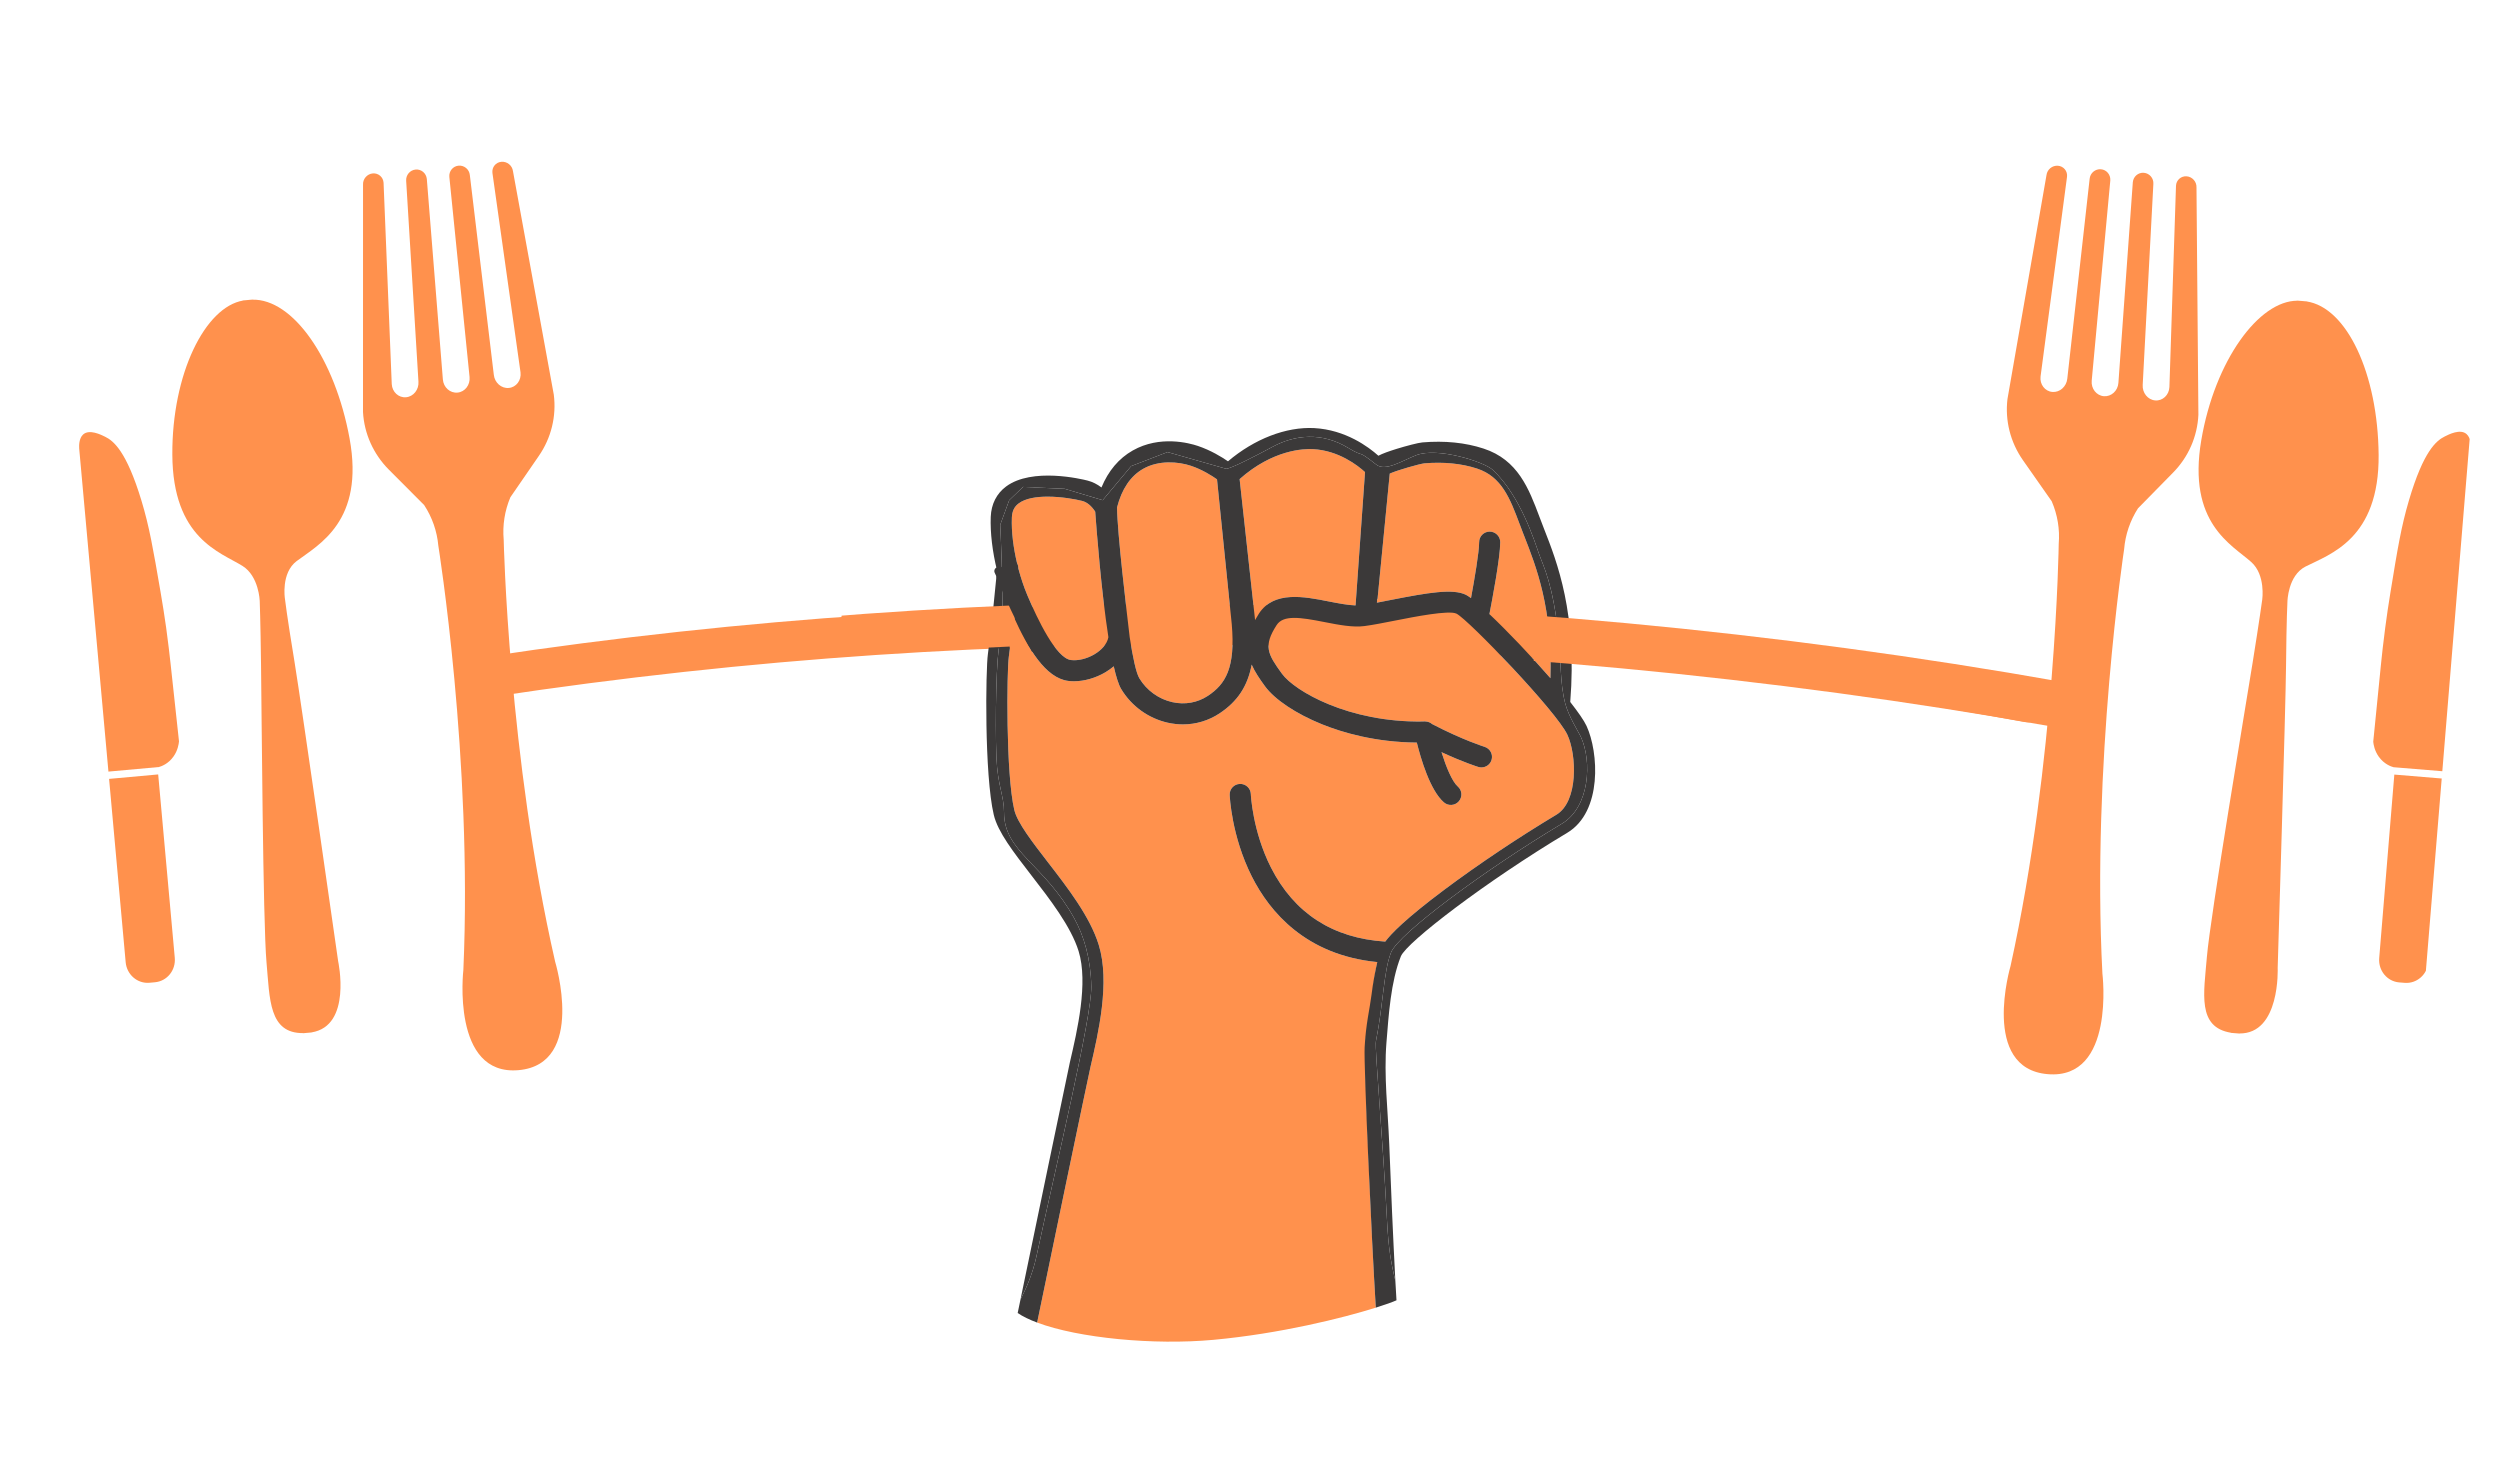 <svg xmlns="http://www.w3.org/2000/svg" xmlns:xlink="http://www.w3.org/1999/xlink" width="336" zoomAndPan="magnify" viewBox="0 0 252 147.75" height="197" preserveAspectRatio="xMidYMid meet" version="1.0"><defs><g/><clipPath id="43f36ffa1b"><path d="M 46 71 L 50 71 L 50 78 L 46 78 Z M 46 71 " clip-rule="nonzero"/></clipPath><clipPath id="814400c4c6"><path d="M 57.129 29.789 L 207.008 69.25 L 196.523 109.074 L 46.645 69.609 Z M 57.129 29.789 " clip-rule="nonzero"/></clipPath><clipPath id="abd4218118"><path d="M 47 60 L 207 60 L 207 73 L 47 73 Z M 47 60 " clip-rule="nonzero"/></clipPath><clipPath id="bca5631203"><path d="M 57.129 29.789 L 207.008 69.25 L 196.523 109.074 L 46.645 69.609 Z M 57.129 29.789 " clip-rule="nonzero"/></clipPath><clipPath id="c0f9ebce0b"><path d="M 57.129 29.789 L 207.008 69.25 L 196.523 109.074 L 46.645 69.609 Z M 57.129 29.789 " clip-rule="nonzero"/></clipPath><clipPath id="dcd8ff8976"><path d="M 101.457 61.656 L 158.754 61.656 L 158.754 135.238 L 101.457 135.238 Z M 101.457 61.656 " clip-rule="nonzero"/></clipPath><clipPath id="78495ceaa4"><path d="M 99.418 43.141 L 160.793 43.141 L 160.793 131 L 99.418 131 Z M 99.418 43.141 " clip-rule="nonzero"/></clipPath><clipPath id="ee357b0604"><path d="M 149 87 L 153 87 L 153 94 L 149 94 Z M 149 87 " clip-rule="nonzero"/></clipPath><clipPath id="86fcdedfa3"><path d="M 158.09 54 L 209.32 68.191 L 200.527 99.941 L 149.293 85.75 Z M 158.09 54 " clip-rule="nonzero"/></clipPath><clipPath id="72765b0d58"><path d="M 149 60 L 210 60 L 210 76 L 149 76 Z M 149 60 " clip-rule="nonzero"/></clipPath><clipPath id="4cc3e55476"><path d="M 158.09 54 L 209.32 68.191 L 200.527 99.941 L 149.293 85.75 Z M 158.09 54 " clip-rule="nonzero"/></clipPath><clipPath id="9b1e0912d6"><path d="M 51.738 24.426 L 221.309 71.391 L 208.918 116.129 L 39.348 69.16 Z M 51.738 24.426 " clip-rule="nonzero"/></clipPath><clipPath id="e12b4df3b7"><path d="M 201 16 L 222 16 L 222 109 L 201 109 Z M 201 16 " clip-rule="nonzero"/></clipPath><clipPath id="481c538b38"><path d="M 204.23 16.441 L 223.633 18.039 L 216.137 109.074 L 196.734 107.477 Z M 204.23 16.441 " clip-rule="nonzero"/></clipPath><clipPath id="de560052ba"><path d="M 204.23 16.441 L 223.633 18.039 L 216.137 109.074 L 196.734 107.477 Z M 204.23 16.441 " clip-rule="nonzero"/></clipPath><clipPath id="461841313f"><path d="M 221 30 L 240 30 L 240 105 L 221 105 Z M 221 30 " clip-rule="nonzero"/></clipPath><clipPath id="ea09e23e27"><path d="M 222.363 29.539 L 241.762 31.137 L 235.68 105.012 L 216.277 103.414 Z M 222.363 29.539 " clip-rule="nonzero"/></clipPath><clipPath id="e1fe6dfeda"><path d="M 222.363 29.539 L 241.762 31.137 L 235.68 105.012 L 216.277 103.414 Z M 222.363 29.539 " clip-rule="nonzero"/></clipPath><clipPath id="27f95dc8f6"><path d="M 239 78 L 247 78 L 247 100 L 239 100 Z M 239 78 " clip-rule="nonzero"/></clipPath><clipPath id="63da448866"><path d="M 236.953 98.637 L 241.562 42.672 L 249.023 43.285 L 244.414 99.254 Z M 236.953 98.637 " clip-rule="nonzero"/></clipPath><clipPath id="227b3a7180"><path d="M 244.66 99.273 L 249.27 43.309 L 241.809 42.691 L 237.199 98.656 Z M 244.66 99.273 " clip-rule="nonzero"/></clipPath><clipPath id="5bef45ee6f"><path d="M 239 43 L 250 43 L 250 78 L 239 78 Z M 239 43 " clip-rule="nonzero"/></clipPath><clipPath id="4e7d60d8e8"><path d="M 236.953 98.637 L 241.562 42.672 L 249.023 43.285 L 244.414 99.254 Z M 236.953 98.637 " clip-rule="nonzero"/></clipPath><clipPath id="b06595f151"><path d="M 244.66 99.273 L 249.27 43.309 L 241.809 42.691 L 237.199 98.656 Z M 244.66 99.273 " clip-rule="nonzero"/></clipPath><clipPath id="2e5c427f9b"><path d="M 80 86 L 84 86 L 84 88 L 80 88 Z M 80 86 " clip-rule="nonzero"/></clipPath><clipPath id="9a407375ed"><path d="M 87.258 48.547 L 104.211 51.586 L 97.738 87.699 L 80.789 84.66 Z M 87.258 48.547 " clip-rule="nonzero"/></clipPath><clipPath id="a1eebeaa15"><path d="M 80 60 L 105 60 L 105 78 L 80 78 Z M 80 60 " clip-rule="nonzero"/></clipPath><clipPath id="cd0b0c8406"><path d="M 87.258 48.547 L 104.211 51.586 L 97.738 87.699 L 80.789 84.66 Z M 87.258 48.547 " clip-rule="nonzero"/></clipPath><clipPath id="e81e686d61"><path d="M 18.125 35.504 L 174.367 63.496 L 166.973 104.77 L 10.73 76.777 Z M 18.125 35.504 " clip-rule="nonzero"/></clipPath><clipPath id="f8a555ea77"><path d="M 100 56 L 111 56 L 111 68 L 100 68 Z M 100 56 " clip-rule="nonzero"/></clipPath><clipPath id="bcc32c2f6c"><path d="M 104.039 67.184 L 100.441 57.34 L 106.77 55.027 L 110.367 64.871 Z M 104.039 67.184 " clip-rule="nonzero"/></clipPath><clipPath id="7751685a6a"><path d="M 112.449 90.203 L 100.371 57.148 L 108.809 54.066 L 120.887 87.117 Z M 112.449 90.203 " clip-rule="nonzero"/></clipPath><clipPath id="beaaf758bd"><path d="M 100 57 L 110 57 L 110 67 L 100 67 Z M 100 57 " clip-rule="nonzero"/></clipPath><clipPath id="438cdb5a62"><path d="M 103.273 66.02 L 99.93 56.875 L 106.262 54.562 L 109.602 63.707 Z M 103.273 66.02 " clip-rule="nonzero"/></clipPath><clipPath id="59005d7dda"><path d="M 110.883 86.848 L 100.09 57.309 L 107.824 54.484 L 118.617 84.02 Z M 110.883 86.848 " clip-rule="nonzero"/></clipPath><clipPath id="900131104b"><path d="M 36 16 L 57 16 L 57 108 L 36 108 Z M 36 16 " clip-rule="nonzero"/></clipPath><clipPath id="9d8a8ae31c"><path d="M 34.363 17.773 L 53.75 16.02 L 61.984 106.992 L 42.598 108.746 Z M 34.363 17.773 " clip-rule="nonzero"/></clipPath><clipPath id="392f1dac74"><path d="M 34.363 17.773 L 53.75 16.02 L 61.984 106.992 L 42.598 108.746 Z M 34.363 17.773 " clip-rule="nonzero"/></clipPath><clipPath id="72942840a5"><path d="M 17 30 L 36 30 L 36 105 L 17 105 Z M 17 30 " clip-rule="nonzero"/></clipPath><clipPath id="ba3a8501c3"><path d="M 15.289 31.113 L 34.676 29.355 L 41.359 103.18 L 21.969 104.934 Z M 15.289 31.113 " clip-rule="nonzero"/></clipPath><clipPath id="da0cfe3420"><path d="M 15.289 31.113 L 34.676 29.355 L 41.359 103.18 L 21.969 104.934 Z M 15.289 31.113 " clip-rule="nonzero"/></clipPath><clipPath id="38ec5c338e"><path d="M 10 78 L 18 78 L 18 100 L 10 100 Z M 10 78 " clip-rule="nonzero"/></clipPath><clipPath id="3a7139394c"><path d="M 12.805 99.281 L 7.742 43.355 L 15.199 42.68 L 20.262 98.605 Z M 12.805 99.281 " clip-rule="nonzero"/></clipPath><clipPath id="0d8032e2d1"><path d="M 12.805 99.281 L 7.742 43.355 L 15.199 42.68 L 20.262 98.605 Z M 12.805 99.281 " clip-rule="nonzero"/></clipPath><clipPath id="6219b595b1"><path d="M 7 43 L 19 43 L 19 78 L 7 78 Z M 7 43 " clip-rule="nonzero"/></clipPath><clipPath id="a00cf89e81"><path d="M 12.805 99.281 L 7.742 43.355 L 15.199 42.68 L 20.262 98.605 Z M 12.805 99.281 " clip-rule="nonzero"/></clipPath><clipPath id="25a7318404"><path d="M 12.805 99.281 L 7.742 43.355 L 15.199 42.68 L 20.262 98.605 Z M 12.805 99.281 " clip-rule="nonzero"/></clipPath><clipPath id="dfb5a9a165"><path d="M 100 57 L 109 57 L 109 67 L 100 67 Z M 100 57 " clip-rule="nonzero"/></clipPath><clipPath id="3e0df926f7"><path d="M 103.055 66.02 L 100.426 58.215 L 106.102 56.301 L 108.73 64.105 Z M 103.055 66.02 " clip-rule="nonzero"/></clipPath><clipPath id="f60b0e5d8f"><path d="M 109.375 84.781 L 100.293 57.82 L 107.387 55.43 L 116.473 82.391 Z M 109.375 84.781 " clip-rule="nonzero"/></clipPath><clipPath id="264dfeaa23"><path d="M 98 62 L 108 62 L 108 68 L 98 68 Z M 98 62 " clip-rule="nonzero"/></clipPath><clipPath id="0b4c743722"><path d="M 98.848 67.113 L 98.758 62.621 L 107.738 62.441 L 107.828 66.934 Z M 98.848 67.113 " clip-rule="nonzero"/></clipPath><clipPath id="2c3a77fd44"><path d="M 99.035 84.723 L 98.242 45.047 L 108.723 44.84 L 109.516 84.512 Z M 99.035 84.723 " clip-rule="nonzero"/></clipPath></defs><g clip-path="url(#43f36ffa1b)"><g clip-path="url(#814400c4c6)"><g fill="#000000" fill-opacity="1"><g transform="translate(44.928, 76.127)"><g><path d="M 3.969 -1.516 C 3.539 0.129 2.805 0.816 1.766 0.547 C 1.273 0.422 0.953 0.113 0.797 -0.375 C 0.648 -0.863 0.68 -1.508 0.891 -2.312 C 1.098 -3.094 1.383 -3.656 1.75 -4 C 2.125 -4.352 2.566 -4.461 3.078 -4.328 C 3.578 -4.203 3.898 -3.898 4.047 -3.422 C 4.203 -2.941 4.176 -2.305 3.969 -1.516 Z M 3.312 -1.688 C 3.508 -2.438 3.582 -3 3.531 -3.375 C 3.477 -3.75 3.289 -3.977 2.969 -4.062 C 2.664 -4.145 2.406 -4.039 2.188 -3.75 C 1.969 -3.469 1.754 -2.93 1.547 -2.141 C 1.336 -1.336 1.258 -0.758 1.312 -0.406 C 1.363 -0.051 1.539 0.164 1.844 0.25 C 2.156 0.332 2.426 0.223 2.656 -0.078 C 2.895 -0.379 3.113 -0.914 3.312 -1.688 Z M 3.312 -1.688 "/></g></g></g></g></g><g clip-path="url(#abd4218118)"><g clip-path="url(#bca5631203)"><g clip-path="url(#c0f9ebce0b)"><path fill="#ff914d" d="M 47.387 68.52 C 47.508 69.355 48.113 69.992 48.875 70.195 C 49.133 70.262 49.41 70.277 49.691 70.238 C 101.078 62.457 153.012 63.312 204.059 72.777 C 205.156 72.984 206.219 72.25 206.426 71.141 C 206.633 70.031 205.902 68.961 204.805 68.762 C 179.301 64.031 153.148 61.414 127.082 60.984 C 101.016 60.555 74.777 62.309 49.102 66.195 C 47.992 66.363 47.223 67.406 47.387 68.52 Z M 47.387 68.52 " fill-opacity="1" fill-rule="nonzero"/></g></g></g><g clip-path="url(#dcd8ff8976)"><path fill="#ff914d" d="M 137.648 104.762 C 137.965 103.168 138.152 101.652 138.316 100.316 C 138.469 99.074 138.609 97.949 138.828 96.977 C 131.652 96.27 128 91.953 126.18 88.34 C 124.129 84.258 123.961 80.285 123.953 80.117 C 123.934 79.531 124.391 79.039 124.977 79.02 C 125.566 78.996 126.059 79.453 126.082 80.039 C 126.082 80.082 126.25 83.777 128.113 87.449 C 130.457 92.059 134.332 94.57 139.633 94.914 C 140.219 94.121 141.68 92.609 145.605 89.672 C 148.996 87.137 153.105 84.387 156.883 82.125 C 159.109 80.793 158.938 76.102 157.996 74.07 C 156.914 71.734 148.035 62.48 146.82 61.859 C 146.066 61.48 142.551 62.176 140.664 62.547 C 139.516 62.773 138.434 62.988 137.555 63.105 C 136.352 63.266 134.922 62.98 133.543 62.711 C 131.043 62.215 129.355 61.969 128.684 63.008 C 127.328 65.113 127.766 65.914 129.223 67.914 C 130.5 69.664 135.957 72.844 143.426 72.727 C 143.527 72.711 143.633 72.711 143.742 72.73 C 143.977 72.746 144.191 72.84 144.359 72.988 C 147.445 74.594 149.621 75.273 149.645 75.281 C 150.207 75.457 150.52 76.051 150.344 76.609 C 150.203 77.066 149.785 77.355 149.328 77.355 C 149.227 77.355 149.121 77.34 149.016 77.309 C 148.938 77.285 147.504 76.84 145.301 75.816 C 145.77 77.312 146.375 78.785 146.945 79.281 C 147.387 79.664 147.43 80.336 147.043 80.777 C 146.656 81.219 145.984 81.262 145.543 80.875 C 144.156 79.668 143.223 76.488 142.816 74.852 C 138.641 74.82 135.336 73.848 133.246 73.004 C 130.633 71.945 128.484 70.512 127.504 69.164 C 126.957 68.414 126.484 67.715 126.168 66.992 C 125.762 69.18 124.73 70.711 122.941 71.902 C 121.832 72.637 120.555 73.02 119.238 73.02 C 118.73 73.02 118.219 72.961 117.707 72.848 C 115.762 72.41 114.055 71.18 113.023 69.465 C 112.754 69.02 112.5 68.207 112.266 67.164 C 112.016 67.375 111.742 67.574 111.441 67.754 C 110.453 68.344 109.301 68.672 108.254 68.672 C 108.059 68.672 107.871 68.66 107.684 68.637 C 105.391 68.352 103.617 65.359 102.172 62.145 C 102.012 63.641 101.836 65.172 101.688 66.207 C 101.484 67.625 101.379 77.996 102.242 81.648 C 102.547 82.926 104.047 84.867 105.637 86.926 C 107.625 89.496 109.879 92.41 110.754 95.25 C 111.91 99 110.715 104.141 109.922 107.539 C 109.711 108.438 105.414 129.051 104.543 133.316 C 108.734 134.887 116.316 135.609 122.316 135.055 C 129.039 134.434 135.355 132.855 138.68 131.812 C 138.246 124.773 137.418 105.906 137.648 104.762 " fill-opacity="1" fill-rule="nonzero"/></g><path fill="#ff914d" d="M 109.082 50.492 C 108.383 50.316 106.977 50.062 105.598 50.062 C 104.477 50.062 103.371 50.23 102.684 50.742 C 102.238 51.074 102.02 51.527 101.996 52.176 C 101.938 53.633 102.16 55.262 102.516 56.762 C 102.605 56.922 102.652 57.105 102.648 57.301 C 102.906 58.277 103.215 59.184 103.527 59.926 L 103.582 60.059 C 104.57 62.395 106.449 66.344 107.949 66.531 C 109.395 66.715 111.465 65.633 111.727 64.23 C 111.008 59.586 110.535 53.457 110.398 51.574 C 110.035 51.016 109.602 50.629 109.082 50.492 " fill-opacity="1" fill-rule="nonzero"/><path fill="#ff914d" d="M 102.582 132.352 C 102.645 132.059 102.742 131.59 102.867 130.98 " fill-opacity="1" fill-rule="nonzero"/><path fill="#ff914d" d="M 122.676 48.32 C 122.184 47.969 121.199 47.34 120.062 46.957 C 118.754 46.52 116.801 46.367 115.23 47.258 C 113.965 47.977 113.078 49.281 112.598 51.145 C 112.617 53.691 113.566 61.602 113.875 64.246 C 114.191 66.281 114.523 67.836 114.848 68.375 C 115.582 69.59 116.793 70.469 118.172 70.777 C 119.438 71.062 120.711 70.832 121.762 70.137 C 123.527 68.961 124.547 67.34 124.16 62.906 L 122.676 48.32 " fill-opacity="1" fill-rule="nonzero"/><path fill="#ff914d" d="M 124.953 48.293 L 126.512 62.504 C 126.625 62.297 126.754 62.082 126.895 61.859 C 128.398 59.527 131.48 60.137 133.953 60.629 C 134.895 60.812 135.855 61 136.641 61.027 L 137.594 47.586 C 136.883 46.934 134.953 45.414 132.359 45.273 C 131.453 45.223 128.316 45.309 124.953 48.293 " fill-opacity="1" fill-rule="nonzero"/><path fill="#ff914d" d="M 153.57 53.855 C 153.438 53.516 153.309 53.172 153.18 52.832 C 152.215 50.262 151.379 48.043 148.879 47.23 C 147.309 46.719 145.52 46.543 143.559 46.707 C 143.066 46.77 140.91 47.375 140.086 47.738 C 139.992 48.715 139.707 51.629 138.855 60.375 L 138.82 60.371 L 138.793 60.75 C 139.254 60.664 139.746 60.566 140.25 60.465 C 143.945 59.738 146.465 59.309 147.773 59.961 C 147.902 60.027 148.074 60.141 148.277 60.289 C 148.637 58.344 149.098 55.641 149.098 54.648 C 149.098 54.062 149.574 53.586 150.16 53.586 C 150.746 53.586 151.223 54.062 151.223 54.648 C 151.223 56.211 150.406 60.508 150.133 61.902 C 151.926 63.594 154.305 66.09 156.285 68.363 C 156.496 61.324 154.871 57.168 153.645 54.043 L 153.57 53.855 " fill-opacity="1" fill-rule="nonzero"/><path fill="#ff914d" d="M 140.133 47.277 C 140.129 47.285 140.129 47.293 140.129 47.305 C 140.129 47.297 140.129 47.285 140.133 47.277 " fill-opacity="1" fill-rule="nonzero"/><g clip-path="url(#78495ceaa4)"><path fill="#3b3939" d="M 159.926 73.18 C 159.672 72.629 159.074 71.773 158.281 70.762 C 158.988 61.852 156.973 56.699 155.625 53.27 L 155.555 53.086 C 155.422 52.75 155.297 52.418 155.172 52.086 C 154.109 49.262 153.008 46.344 149.539 45.215 C 147.699 44.613 145.629 44.406 143.383 44.594 C 142.973 44.625 141.719 44.957 140.793 45.242 C 139.992 45.492 139.383 45.707 138.941 45.938 C 137.941 45.043 135.633 43.324 132.473 43.152 C 129.633 43.004 126.441 44.246 123.781 46.5 C 123.148 46.062 122.043 45.387 120.742 44.949 C 119.895 44.664 116.922 43.855 114.18 45.41 C 112.777 46.207 111.723 47.457 111.027 49.137 C 110.598 48.809 110.129 48.57 109.613 48.438 L 109.609 48.438 C 109.047 48.293 104.039 47.09 101.414 49.039 C 100.453 49.754 99.922 50.809 99.867 52.094 C 99.805 53.699 100.039 55.629 100.5 57.5 C 100.379 58.781 99.906 63.637 99.582 65.91 C 99.355 67.48 99.219 78.09 100.172 82.133 C 100.578 83.859 102.145 85.879 103.953 88.223 C 105.832 90.648 107.957 93.402 108.723 95.875 C 109.711 99.078 108.59 103.879 107.848 107.059 C 107.684 107.758 104.039 125.348 102.867 130.98 C 103.363 130.016 104.066 128.527 104.48 126.613 C 106.379 117.805 110.059 102.504 110.004 99.438 C 109.957 96.668 109.258 94.328 108.285 92.57 C 105.223 87.039 101.207 85.895 101.207 81.891 C 101.207 80.18 100.559 79.215 100.441 76.359 C 100.289 72.523 100.445 65.738 100.773 64.977 C 101.348 63.641 100.824 52.898 100.824 52.898 L 101.727 50.422 L 103.121 49.082 L 107.328 49.273 L 111.152 50.418 L 114.02 46.984 L 117.691 45.57 L 123.613 47.258 C 124.188 47.18 126.469 46.012 128.266 45.043 C 130.543 43.812 133.242 43.543 135.887 45.141 C 137.734 46.258 136.586 45.148 138.734 46.836 C 139.641 47.551 141.305 46.457 142.75 45.887 C 144.879 45.047 149.582 46.539 150.469 47.363 C 153.27 49.973 154.719 54.656 155.121 55.801 C 155.594 57.148 156.535 58.773 157.129 64.34 C 157.359 66.492 157.219 68.742 157.766 70.879 C 158.098 72.184 159.152 73.844 159.344 74.262 C 160.492 76.738 160.254 81.348 157.43 83.035 C 149.781 87.613 140.984 94.098 140.219 96.004 C 139.457 97.91 139.457 101.156 138.691 104.969 C 138.559 105.633 139.402 114.902 139.809 122.977 C 139.949 125.727 140.188 127.211 140.652 129.102 C 140.41 124.5 140.215 119.898 140.035 115.293 C 139.902 111.945 139.484 108.434 139.754 105.09 C 139.977 102.355 140.18 98.969 141.207 96.398 C 141.77 94.996 149.777 88.852 157.98 83.945 C 161.543 81.812 161.141 75.805 159.926 73.18 " fill-opacity="1" fill-rule="nonzero"/></g><path fill="#3b3939" d="M 156.285 68.363 C 154.305 66.09 151.926 63.594 150.133 61.902 C 150.406 60.508 151.223 56.211 151.223 54.648 C 151.223 54.062 150.746 53.586 150.16 53.586 C 149.574 53.586 149.098 54.062 149.098 54.648 C 149.098 55.641 148.637 58.344 148.277 60.289 C 148.074 60.141 147.902 60.027 147.773 59.961 C 146.465 59.309 143.945 59.738 140.25 60.465 C 139.746 60.566 139.254 60.664 138.793 60.75 L 138.82 60.371 L 138.855 60.375 C 139.707 51.629 139.992 48.715 140.086 47.738 C 140.91 47.375 143.066 46.77 143.559 46.707 C 145.52 46.543 147.309 46.719 148.879 47.23 C 151.379 48.043 152.215 50.262 153.18 52.832 C 153.309 53.172 153.438 53.516 153.57 53.855 L 153.645 54.043 C 154.871 57.168 156.496 61.324 156.285 68.363 Z M 140.133 47.277 C 140.129 47.285 140.129 47.297 140.129 47.305 C 140.129 47.293 140.129 47.285 140.133 47.277 Z M 136.641 61.027 C 135.855 61 134.895 60.812 133.953 60.629 C 131.48 60.137 128.398 59.527 126.895 61.859 C 126.754 62.082 126.625 62.297 126.512 62.504 L 124.953 48.293 C 128.316 45.309 131.453 45.223 132.359 45.273 C 134.953 45.414 136.883 46.934 137.594 47.586 Z M 121.762 70.137 C 120.711 70.832 119.438 71.062 118.172 70.777 C 116.793 70.469 115.582 69.59 114.848 68.375 C 114.523 67.836 114.191 66.281 113.875 64.246 C 113.566 61.602 112.617 53.691 112.598 51.145 C 113.078 49.281 113.965 47.977 115.23 47.258 C 116.801 46.367 118.754 46.52 120.062 46.957 C 121.199 47.34 122.184 47.969 122.676 48.32 L 124.16 62.906 C 124.547 67.34 123.527 68.961 121.762 70.137 Z M 107.949 66.531 C 106.449 66.344 104.57 62.395 103.582 60.059 L 103.527 59.926 C 103.215 59.184 102.906 58.277 102.648 57.301 C 102.652 57.105 102.605 56.922 102.516 56.762 C 102.16 55.262 101.938 53.633 101.996 52.176 C 102.02 51.527 102.238 51.074 102.684 50.742 C 103.371 50.23 104.477 50.062 105.598 50.062 C 106.977 50.062 108.383 50.316 109.082 50.492 C 109.602 50.629 110.035 51.016 110.398 51.574 C 110.535 53.457 111.008 59.586 111.727 64.23 C 111.465 65.633 109.395 66.715 107.949 66.531 Z M 138.691 104.969 C 139.457 101.156 139.457 97.91 140.219 96.004 C 140.984 94.098 149.781 87.613 157.43 83.035 C 160.254 81.348 160.492 76.738 159.344 74.262 C 159.152 73.844 158.098 72.184 157.766 70.879 C 157.219 68.742 157.359 66.492 157.129 64.34 C 156.535 58.773 155.594 57.148 155.121 55.801 C 154.719 54.656 153.27 49.973 150.469 47.363 C 149.582 46.539 144.879 45.047 142.75 45.887 C 141.305 46.457 139.641 47.551 138.734 46.836 C 136.586 45.148 137.734 46.258 135.887 45.141 C 133.242 43.543 130.543 43.812 128.266 45.043 C 126.469 46.012 124.188 47.18 123.613 47.258 L 117.691 45.57 L 114.02 46.984 L 111.152 50.418 L 107.328 49.273 L 103.121 49.082 L 101.727 50.422 L 100.824 52.898 C 100.824 52.898 101.348 63.641 100.773 64.977 C 100.445 65.738 100.289 72.523 100.441 76.359 C 100.559 79.215 101.207 80.18 101.207 81.891 C 101.207 85.895 105.223 87.039 108.285 92.57 C 109.258 94.328 109.957 96.668 110.004 99.438 C 110.059 102.504 106.379 117.805 104.48 126.613 C 104.066 128.527 103.363 130.016 102.867 130.98 C 102.742 131.59 102.645 132.059 102.582 132.352 C 103.094 132.703 103.762 133.023 104.543 133.316 C 105.414 129.051 109.711 108.438 109.922 107.539 C 110.715 104.141 111.91 99 110.754 95.25 C 109.879 92.41 107.625 89.496 105.637 86.926 C 104.047 84.867 102.547 82.926 102.242 81.648 C 101.379 77.996 101.484 67.625 101.688 66.207 C 101.836 65.172 102.012 63.641 102.172 62.145 C 103.617 65.359 105.391 68.352 107.684 68.637 C 107.871 68.66 108.059 68.672 108.254 68.672 C 109.301 68.672 110.453 68.344 111.441 67.754 C 111.742 67.574 112.016 67.375 112.266 67.164 C 112.5 68.207 112.754 69.02 113.023 69.465 C 114.055 71.18 115.762 72.41 117.707 72.848 C 118.219 72.961 118.73 73.02 119.238 73.02 C 120.555 73.02 121.832 72.637 122.941 71.902 C 124.73 70.711 125.762 69.18 126.168 66.992 C 126.484 67.715 126.957 68.414 127.504 69.164 C 128.484 70.512 130.633 71.945 133.246 73.004 C 135.336 73.848 138.641 74.82 142.816 74.852 C 143.223 76.488 144.156 79.668 145.543 80.875 C 145.984 81.262 146.656 81.219 147.043 80.777 C 147.43 80.336 147.387 79.664 146.945 79.281 C 146.375 78.785 145.77 77.312 145.301 75.816 C 147.504 76.84 148.938 77.285 149.016 77.309 C 149.121 77.34 149.227 77.355 149.328 77.355 C 149.785 77.355 150.203 77.066 150.344 76.609 C 150.52 76.051 150.207 75.457 149.645 75.281 C 149.621 75.273 147.445 74.594 144.359 72.988 C 144.191 72.84 143.977 72.746 143.742 72.73 C 143.633 72.711 143.527 72.711 143.426 72.727 C 135.957 72.844 130.5 69.664 129.223 67.914 C 127.766 65.914 127.328 65.113 128.684 63.008 C 129.355 61.969 131.043 62.215 133.543 62.711 C 134.922 62.98 136.352 63.266 137.555 63.105 C 138.434 62.988 139.516 62.773 140.664 62.547 C 142.551 62.176 146.066 61.48 146.82 61.859 C 148.035 62.48 156.914 71.734 157.996 74.07 C 158.938 76.102 159.109 80.793 156.883 82.125 C 153.105 84.387 148.996 87.137 145.605 89.672 C 141.68 92.609 140.219 94.121 139.633 94.914 C 134.332 94.57 130.457 92.059 128.113 87.449 C 126.25 83.777 126.082 80.082 126.082 80.039 C 126.059 79.453 125.566 78.996 124.977 79.02 C 124.391 79.039 123.934 79.531 123.953 80.117 C 123.961 80.285 124.129 84.258 126.18 88.34 C 128 91.953 131.652 96.27 138.828 96.977 C 138.609 97.949 138.398 99.051 138.246 100.293 C 138.082 101.629 137.672 103.246 137.555 105.574 C 137.457 107.426 138.246 124.773 138.68 131.812 C 139.652 131.508 140.371 131.246 140.766 131.07 C 140.73 130.508 140.695 129.844 140.652 129.102 C 140.188 127.211 139.949 125.727 139.809 122.977 C 139.402 114.902 138.559 105.633 138.691 104.969 " fill-opacity="1" fill-rule="nonzero"/><g clip-path="url(#ee357b0604)"><g clip-path="url(#86fcdedfa3)"><g fill="#000000" fill-opacity="1"><g transform="translate(147.496, 92.244)"><g><path d="M 3.984 -1.453 C 3.535 0.18 2.797 0.852 1.766 0.562 C 1.266 0.426 0.941 0.113 0.797 -0.375 C 0.66 -0.863 0.703 -1.504 0.922 -2.297 C 1.141 -3.078 1.43 -3.641 1.797 -3.984 C 2.172 -4.336 2.617 -4.441 3.141 -4.297 C 3.641 -4.16 3.957 -3.848 4.094 -3.359 C 4.238 -2.879 4.203 -2.242 3.984 -1.453 Z M 3.344 -1.625 C 3.551 -2.383 3.629 -2.953 3.578 -3.328 C 3.535 -3.703 3.352 -3.938 3.031 -4.031 C 2.727 -4.113 2.461 -4.016 2.234 -3.734 C 2.016 -3.453 1.797 -2.914 1.578 -2.125 C 1.359 -1.332 1.27 -0.754 1.312 -0.391 C 1.363 -0.023 1.539 0.195 1.844 0.281 C 2.156 0.375 2.43 0.27 2.672 -0.031 C 2.91 -0.332 3.133 -0.863 3.344 -1.625 Z M 3.344 -1.625 "/></g></g></g></g></g><g clip-path="url(#72765b0d58)"><g clip-path="url(#4cc3e55476)"><g clip-path="url(#9b1e0912d6)"><path fill="#ff914d" d="M 40.203 67.945 C 40.332 68.887 41.012 69.617 41.871 69.855 C 42.164 69.938 42.477 69.961 42.797 69.918 C 101.199 61.988 160.117 63.809 217.914 75.32 C 219.16 75.566 220.375 74.758 220.625 73.512 C 220.871 72.262 220.055 71.043 218.816 70.801 C 189.934 65.047 160.293 61.668 130.723 60.758 C 101.152 59.844 71.363 61.391 42.176 65.352 C 40.918 65.523 40.035 66.684 40.203 67.945 Z M 40.203 67.945 " fill-opacity="1" fill-rule="nonzero"/></g></g></g><g clip-path="url(#e12b4df3b7)"><g clip-path="url(#481c538b38)"><g clip-path="url(#de560052ba)"><path fill="#ff914d" d="M 214.113 55.355 C 214.234 53.891 214.715 52.477 215.508 51.242 L 219.055 47.629 C 220.598 46.059 221.496 43.992 221.598 41.812 L 221.406 18.898 C 221.434 18.32 220.988 17.82 220.422 17.773 C 219.852 17.727 219.363 18.152 219.34 18.73 L 218.676 39.02 C 218.641 39.82 217.996 40.426 217.246 40.363 C 216.496 40.301 215.934 39.598 215.984 38.801 L 217.059 18.543 C 217.102 17.965 216.668 17.465 216.102 17.418 C 215.531 17.371 215.039 17.793 214.988 18.371 L 213.535 38.598 C 213.477 39.395 212.82 39.996 212.07 39.938 C 211.32 39.875 210.77 39.172 210.844 38.375 L 212.719 18.184 C 212.758 17.605 212.34 17.109 211.773 17.062 C 211.203 17.016 210.695 17.438 210.637 18.012 L 208.383 38.172 C 208.301 38.969 207.629 39.57 206.879 39.508 C 206.129 39.445 205.594 38.746 205.688 37.953 L 208.355 17.824 C 208.426 17.25 208.012 16.754 207.445 16.707 C 206.875 16.66 206.355 17.078 206.285 17.656 L 202.352 40.227 C 202.094 42.395 202.648 44.574 203.906 46.379 L 206.812 50.527 C 207.398 51.883 207.641 53.348 207.52 54.812 C 207.52 54.812 207.23 76.648 202.664 97.371 C 202.664 97.371 199.602 107.715 206.426 108.277 C 213.25 108.84 211.922 98.133 211.922 98.133 C 210.824 76.945 214.113 55.355 214.113 55.355 Z M 214.113 55.355 " fill-opacity="1" fill-rule="nonzero"/></g></g></g><g clip-path="url(#461841313f)"><g clip-path="url(#ea09e23e27)"><g clip-path="url(#e1fe6dfeda)"><path fill="#ff914d" d="M 232.395 57.109 C 234.859 55.859 239.84 54.336 239.766 45.855 C 239.695 37.672 236.562 30.98 232.492 30.383 C 232.547 30.387 232.598 30.387 232.648 30.391 C 232.605 30.387 232.566 30.383 232.523 30.379 C 232.445 30.371 232.367 30.367 232.293 30.363 C 232.211 30.355 232.129 30.344 232.047 30.34 C 231.977 30.332 231.906 30.328 231.836 30.324 C 231.762 30.316 231.688 30.309 231.613 30.305 C 231.547 30.297 231.484 30.297 231.418 30.289 C 231.473 30.297 231.531 30.305 231.586 30.312 C 227.695 30.293 223.25 36.344 221.887 44.383 C 220.473 52.742 224.965 54.895 226.934 56.66 C 228.387 57.965 228.035 60.426 228.035 60.426 C 228.035 60.426 227.762 62.453 227.07 66.766 C 226.406 70.891 222.785 92.484 222.457 96.43 C 222.152 100.137 221.445 103.555 224.898 104.102 C 224.859 104.102 224.82 104.105 224.781 104.105 L 224.711 104.098 C 224.844 104.113 224.984 104.125 225.129 104.133 C 225.285 104.152 225.445 104.168 225.617 104.172 L 225.633 104.172 C 225.719 104.184 225.809 104.191 225.898 104.199 C 225.832 104.191 225.77 104.18 225.707 104.172 C 229.875 104.25 229.59 97.574 229.59 97.574 C 229.59 97.574 230.395 71.43 230.434 67.066 C 230.477 62.344 230.574 60.633 230.574 60.633 C 230.574 60.633 230.617 58.016 232.395 57.109 " fill-opacity="1" fill-rule="nonzero"/></g></g></g><g clip-path="url(#27f95dc8f6)"><g clip-path="url(#63da448866)"><g clip-path="url(#227b3a7180)"><path fill="#ff914d" d="M 246.301 78.488 L 241.348 78.078 L 239.824 96.578 C 239.723 97.832 240.621 98.926 241.84 99.027 L 242.391 99.07 C 243.605 99.172 244.672 98.238 244.777 96.988 Z M 246.301 78.488 " fill-opacity="1" fill-rule="nonzero"/></g></g></g><g clip-path="url(#5bef45ee6f)"><g clip-path="url(#4e7d60d8e8)"><g clip-path="url(#b06595f151)"><path fill="#ff914d" d="M 246.43 43.996 C 245.594 44.41 244.293 45.434 242.816 50.457 C 242.039 53.094 241.676 55.301 240.957 59.715 C 240.762 60.887 240.59 62.062 240.426 63.309 C 240.223 64.848 240.102 65.996 240.012 66.871 C 239.707 69.848 239.438 72.562 239.223 74.766 C 239.25 75.047 239.352 75.676 239.781 76.277 C 240.32 77.031 241.031 77.27 241.27 77.336 L 246.359 77.754 L 249.043 45.188 C 249.059 44.887 249.066 44.145 248.633 43.758 C 248.004 43.191 246.832 43.793 246.43 43.996 Z M 246.43 43.996 " fill-opacity="1" fill-rule="nonzero"/></g></g></g><g clip-path="url(#2e5c427f9b)"><g clip-path="url(#9a407375ed)"><g fill="#000000" fill-opacity="1"><g transform="translate(79.6, 91.295)"><g><path d="M 3.844 -1.828 C 3.539 -0.148 2.859 0.594 1.797 0.406 C 1.297 0.312 0.953 0.023 0.766 -0.453 C 0.586 -0.93 0.57 -1.578 0.719 -2.391 C 0.863 -3.18 1.102 -3.766 1.438 -4.141 C 1.77 -4.523 2.195 -4.672 2.719 -4.578 C 3.227 -4.484 3.578 -4.203 3.766 -3.734 C 3.961 -3.266 3.988 -2.629 3.844 -1.828 Z M 3.172 -1.953 C 3.305 -2.711 3.332 -3.273 3.25 -3.641 C 3.176 -4.016 2.973 -4.227 2.641 -4.281 C 2.336 -4.332 2.086 -4.207 1.891 -3.906 C 1.691 -3.613 1.52 -3.066 1.375 -2.266 C 1.227 -1.453 1.191 -0.863 1.266 -0.5 C 1.348 -0.145 1.539 0.055 1.844 0.109 C 2.164 0.16 2.43 0.023 2.641 -0.297 C 2.848 -0.617 3.023 -1.172 3.172 -1.953 Z M 3.172 -1.953 "/></g></g></g></g></g><g clip-path="url(#a1eebeaa15)"><g clip-path="url(#cd0b0c8406)"><g clip-path="url(#e81e686d61)"><path fill="#ff914d" d="M 11.398 75.609 C 11.59 76.445 12.262 77.047 13.055 77.188 C 13.324 77.234 13.605 77.23 13.891 77.164 C 65.688 65.133 118.766 61.816 171.648 67.316 C 172.789 67.434 173.809 66.602 173.93 65.461 C 174.051 64.316 173.215 63.289 172.078 63.176 C 145.652 60.43 118.746 59.879 92.109 61.543 C 65.469 63.203 38.836 67.098 12.953 73.109 C 11.836 73.371 11.137 74.488 11.398 75.609 Z M 11.398 75.609 " fill-opacity="1" fill-rule="nonzero"/></g></g></g><g clip-path="url(#f8a555ea77)"><g clip-path="url(#bcc32c2f6c)"><g clip-path="url(#7751685a6a)"><path fill="#3b3939" d="M 120.598 87.113 C 120.73 86.984 120.766 86.793 120.707 86.625 C 120.684 86.566 120.652 86.512 120.609 86.465 C 112.668 77.836 106.199 68.008 101.379 57.258 C 101.273 57.027 101.008 56.922 100.785 57.023 C 100.559 57.125 100.461 57.395 100.566 57.625 C 102.977 63 105.844 68.223 109.09 73.156 C 112.34 78.086 115.996 82.773 119.965 87.086 C 120.137 87.273 120.418 87.285 120.598 87.113 Z M 120.598 87.113 " fill-opacity="1" fill-rule="nonzero"/></g></g></g><g clip-path="url(#beaaf758bd)"><g clip-path="url(#438cdb5a62)"><g clip-path="url(#59005d7dda)"><path fill="#3b3939" d="M 118.352 84.016 C 118.473 83.898 118.508 83.727 118.453 83.574 C 118.438 83.523 118.406 83.477 118.367 83.434 C 111.176 75.762 105.336 67 101.012 57.402 C 100.918 57.195 100.676 57.102 100.469 57.195 C 100.262 57.289 100.172 57.535 100.266 57.738 C 102.426 62.535 105.008 67.195 107.941 71.594 C 110.871 75.988 114.18 80.164 117.773 83.996 C 117.93 84.164 118.188 84.172 118.352 84.016 Z M 118.352 84.016 " fill-opacity="1" fill-rule="nonzero"/></g></g></g><g clip-path="url(#900131104b)"><g clip-path="url(#9d8a8ae31c)"><g clip-path="url(#392f1dac74)"><path fill="#ff914d" d="M 50.773 54.414 C 50.641 52.953 50.875 51.477 51.445 50.125 L 54.316 45.953 C 55.566 44.145 56.098 41.953 55.824 39.789 L 51.707 17.25 C 51.633 16.672 51.105 16.258 50.539 16.309 C 49.973 16.359 49.566 16.859 49.637 17.434 L 52.469 37.539 C 52.566 38.332 52.039 39.039 51.289 39.105 C 50.539 39.176 49.863 38.578 49.777 37.785 L 47.359 17.641 C 47.301 17.066 46.789 16.648 46.223 16.699 C 45.656 16.75 45.242 17.254 45.293 17.828 L 47.332 38.004 C 47.41 38.801 46.867 39.508 46.117 39.574 C 45.367 39.645 44.703 39.047 44.641 38.25 L 43.023 18.035 C 42.961 17.457 42.465 17.039 41.898 17.09 C 41.328 17.141 40.902 17.645 40.941 18.223 L 42.18 38.473 C 42.238 39.27 41.68 39.977 40.93 40.043 C 40.18 40.113 39.531 39.512 39.488 38.715 L 38.664 18.43 C 38.633 17.852 38.141 17.43 37.574 17.48 C 37.004 17.535 36.562 18.039 36.594 18.617 L 36.59 41.531 C 36.711 43.707 37.633 45.762 39.18 47.324 L 42.754 50.91 C 43.566 52.145 44.051 53.547 44.184 55.008 C 44.184 55.008 47.648 76.57 46.707 97.773 C 46.707 97.773 45.465 108.488 52.281 107.871 C 59.102 107.254 55.957 96.934 55.957 96.934 C 51.238 76.246 50.773 54.414 50.773 54.414 Z M 50.773 54.414 " fill-opacity="1" fill-rule="nonzero"/></g></g></g><g clip-path="url(#72942840a5)"><g clip-path="url(#ba3a8501c3)"><g clip-path="url(#da0cfe3420)"><path fill="#ff914d" d="M 29.906 56.555 C 32.121 54.898 36.766 52.543 35.238 44.199 C 33.762 36.152 29.527 30.098 25.418 30.207 C 25.469 30.199 25.52 30.191 25.57 30.188 C 25.527 30.191 25.488 30.191 25.445 30.199 C 25.367 30.203 25.289 30.211 25.215 30.219 C 25.133 30.227 25.051 30.23 24.969 30.242 C 24.898 30.242 24.828 30.254 24.758 30.262 C 24.684 30.266 24.609 30.27 24.535 30.281 C 24.469 30.281 24.406 30.293 24.34 30.297 C 24.398 30.293 24.453 30.293 24.512 30.293 C 20.676 30.941 17.332 37.664 17.371 45.816 C 17.41 54.293 22.203 55.648 24.445 57.047 C 26.102 58.082 26.18 60.566 26.18 60.566 C 26.18 60.566 26.258 62.609 26.312 66.977 C 26.371 71.156 26.504 93.051 26.863 96.992 C 27.199 100.699 27.086 104.188 30.586 104.137 C 30.543 104.141 30.508 104.152 30.469 104.156 L 30.398 104.164 C 30.531 104.156 30.672 104.145 30.816 104.125 C 30.973 104.117 31.133 104.105 31.301 104.082 L 31.32 104.078 C 31.406 104.074 31.492 104.066 31.586 104.059 C 31.52 104.062 31.457 104.062 31.391 104.066 C 35.512 103.426 34.086 96.898 34.086 96.898 C 34.086 96.898 30.391 71.004 29.684 66.695 C 28.914 62.035 28.719 60.336 28.719 60.336 C 28.719 60.336 28.309 57.75 29.906 56.555 " fill-opacity="1" fill-rule="nonzero"/></g></g></g><g clip-path="url(#38ec5c338e)"><g clip-path="url(#3a7139394c)"><g clip-path="url(#0d8032e2d1)"><path fill="#ff914d" d="M 10.996 78.512 L 15.945 78.062 L 17.617 96.547 C 17.73 97.801 16.84 98.902 15.621 99.012 L 15.07 99.062 C 13.855 99.172 12.781 98.246 12.668 96.996 Z M 10.996 78.512 " fill-opacity="1" fill-rule="nonzero"/></g></g></g><g clip-path="url(#6219b595b1)"><g clip-path="url(#a00cf89e81)"><g clip-path="url(#25a7318404)"><path fill="#ff914d" d="M 10.59 44.02 C 11.426 44.426 12.734 45.441 14.254 50.449 C 15.051 53.082 15.43 55.285 16.188 59.695 C 16.391 60.867 16.574 62.039 16.75 63.281 C 16.961 64.82 17.09 65.969 17.188 66.844 C 17.52 69.816 17.809 72.531 18.043 74.73 C 18.016 75.012 17.922 75.641 17.496 76.246 C 16.965 77.008 16.254 77.25 16.016 77.316 L 10.93 77.777 L 7.984 45.23 C 7.965 44.934 7.949 44.191 8.379 43.797 C 9.004 43.23 10.184 43.82 10.59 44.02 Z M 10.59 44.02 " fill-opacity="1" fill-rule="nonzero"/></g></g></g><g clip-path="url(#dfb5a9a165)"><g clip-path="url(#3e0df926f7)"><g clip-path="url(#f60b0e5d8f)"><path fill="#3b3939" d="M 116.23 82.387 C 116.344 82.285 116.379 82.129 116.336 81.992 C 116.32 81.945 116.293 81.902 116.258 81.863 C 109.914 74.758 104.82 66.703 101.125 57.918 C 101.043 57.73 100.828 57.641 100.637 57.719 C 100.449 57.801 100.359 58.02 100.441 58.207 C 102.285 62.598 104.52 66.871 107.074 70.914 C 109.629 74.957 112.535 78.809 115.707 82.359 C 115.844 82.512 116.078 82.523 116.23 82.387 Z M 116.23 82.387 " fill-opacity="1" fill-rule="nonzero"/></g></g></g><g clip-path="url(#264dfeaa23)"><g clip-path="url(#0b4c743722)"><g clip-path="url(#2c3a77fd44)"><path fill="#ff914d" d="M 109.199 84.395 C 109.395 84.305 109.508 84.113 109.504 83.91 C 109.504 83.844 109.488 83.773 109.457 83.707 C 103.969 71.605 100.555 58.766 99.312 45.543 C 99.285 45.254 99.031 45.047 98.746 45.074 C 98.461 45.098 98.25 45.355 98.277 45.637 C 98.898 52.246 100.082 58.863 101.793 65.309 C 103.508 71.754 105.766 78.09 108.508 84.137 C 108.629 84.395 108.938 84.512 109.199 84.395 Z M 109.199 84.395 " fill-opacity="1" fill-rule="nonzero"/></g></g></g></svg>